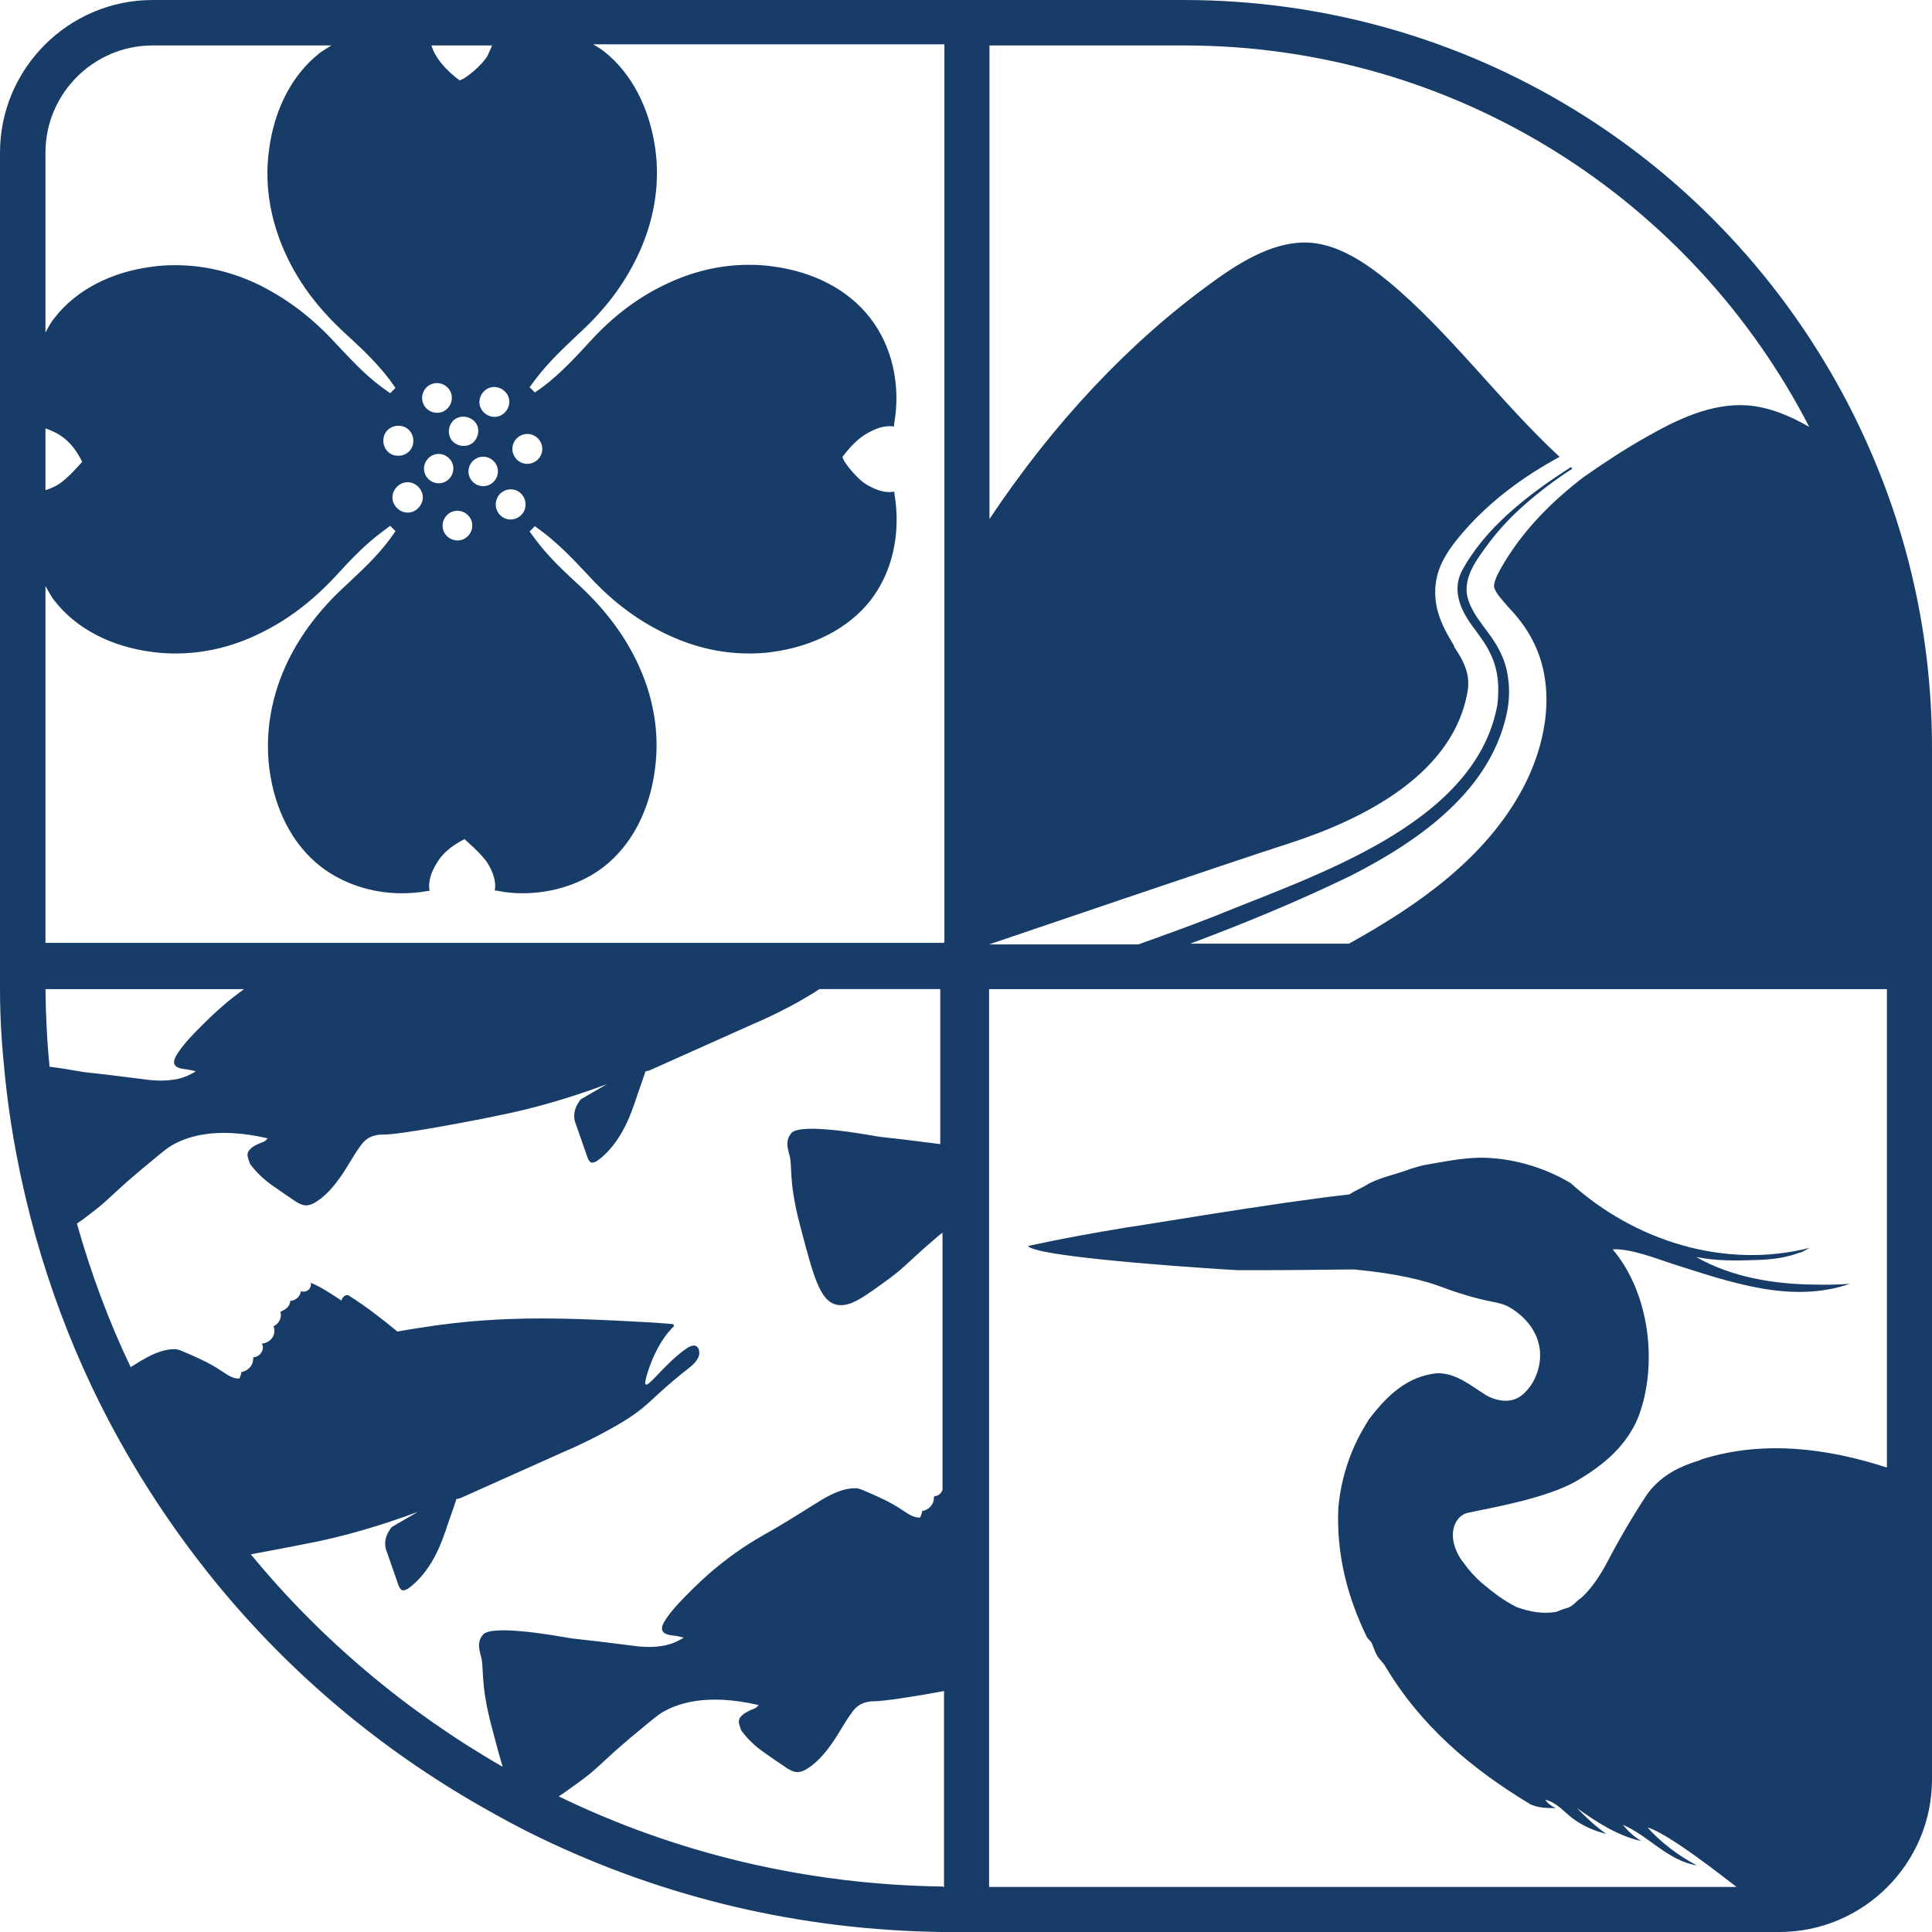 <?xml version="1.0" encoding="UTF-8"?>
<svg id="Layer_2" data-name="Layer 2" xmlns="http://www.w3.org/2000/svg" viewBox="0 0 51 51.01">
  <defs>
    <style>
      .cls-1 {
        fill: #183c68;
        stroke-width: 0px;
      }
    </style>
  </defs>
  <g id="Layer_1-2" data-name="Layer 1">
    <path class="cls-1" d="M48.81,10.71C45.4,4.11,38.67,0,31.25,0H4.03C1.81,0,0,1.81,0,4.03v21.77c0,.07,0,.33,0,.33,0,.75.05,1.48.12,2.16.14,1.45.42,2.91.82,4.35.39,1.38.89,2.72,1.49,3.98.88,1.85,1.99,3.59,3.28,5.17,1.95,2.38,4.3,4.36,6.98,5.89.56.32,1.06.59,1.54.82,3.33,1.61,6.91,2.45,10.64,2.5,0,0,.26,0,.33,0h21.77c2.22,0,4.03-1.81,4.03-4.03v-27.22c0-3.18-.74-6.22-2.19-9.04ZM13.76,11.49c.2-.09.43,0,.52.2s0,.43-.2.52-.43,0-.52-.2c-.09-.2,0-.43.2-.52ZM11.94,12.51c-.08.2-.3.3-.5.22-.2-.08-.3-.3-.22-.5.08-.2.3-.3.5-.22.2.08.3.3.22.5ZM11.99,11.08c.17-.13.41-.1.55.06s.1.41-.06.55c-.17.13-.41.1-.55-.06-.13-.17-.1-.41.06-.55ZM12,13.49c.21-.04.42.1.46.31.04.21-.1.42-.31.46-.21.04-.42-.1-.46-.31-.04-.21.1-.42.31-.46ZM12.37,12.5c-.03-.21.12-.41.33-.44s.41.12.44.33c.03.21-.12.41-.33.44s-.41-.12-.44-.33ZM13.13,13.13c.1-.19.34-.27.53-.17.19.1.27.34.17.54-.1.19-.34.27-.53.17-.19-.1-.27-.34-.17-.53ZM13.43,10.71c-.06.21-.27.34-.48.28-.21-.06-.34-.27-.28-.48.06-.21.27-.34.48-.28.21.06.34.27.28.48ZM12.99,1.2c-.04.09-.08.19-.12.27-.14.25-.6.63-.74.65-.28-.21-.49-.43-.62-.65-.05-.08-.09-.17-.12-.27h1.6ZM11.3,10.19c.18-.13.42-.09.55.08s.09.42-.08.55-.42.09-.55-.08c-.13-.18-.09-.42.08-.55ZM11.06,13.39c-.14.17-.39.19-.56.04s-.19-.39-.04-.56.39-.19.56-.04.19.39.04.56ZM10.91,11.65c0,.22-.19.39-.41.38-.22,0-.39-.19-.38-.41,0-.22.19-.39.41-.38.22,0,.39.19.38.41ZM1.2,7.88v-3.85c0-1.56,1.27-2.83,2.83-2.83h4.72c-.1.06-.2.12-.3.19-.73.57-1.21,1.48-1.35,2.58-.13.95.05,1.94.5,2.86.35.72.84,1.35,1.49,1.95.39.36.84.77,1.2,1.25l.15.21-.14.14-.21-.15c-.49-.36-.89-.81-1.26-1.2-.6-.65-1.24-1.13-1.95-1.49-.73-.36-1.49-.54-2.25-.54-.2,0-.41.01-.61.04-1.1.14-2.01.62-2.58,1.35-.1.12-.17.26-.24.39v-.91ZM1.2,11.31c.12.04.23.09.32.14.23.13.45.34.65.74-.02.02-.4.47-.65.61-.08.05-.2.1-.32.14v-1.63ZM1.31,28.17c-.07-.68-.1-1.36-.11-2.06h5.24c-.2.15-.4.3-.59.47-.15.13-.3.27-.44.41-.27.27-.55.54-.75.86-.04.07-.08.16-.06.23.04.12.2.13.33.15.08.01.16.03.24.05-.18.11-.37.19-.58.22-.33.05-.61.01-.63.01-1.97-.25-1.52-.17-1.93-.24-.11-.02-.39-.07-.71-.11ZM24.89,49.8c-3.63-.05-7.07-.89-10.14-2.38.17-.11.37-.26.62-.44.43-.32.51-.46,1.24-1.08.47-.39.7-.59.86-.69.37-.22,1.13-.53,2.56-.2-.04.03-.06.07-.11.09-.05.02-.11.04-.16.07-.06.03-.12.06-.17.11-.03.03-.06.06-.07.09-.04.08,0,.17.03.26.01.03.02.06.04.08.15.2.34.38.55.53.2.14.4.28.61.42.09.06.18.11.29.12.11,0,.21-.05.3-.11.27-.18.47-.43.65-.69s.32-.54.51-.79c.04-.06.14-.18.31-.24.12-.04.22-.04.25-.04.25,0,1.06-.12,1.86-.27v5.18ZM24.89,30.21c-1.86-.24-1.44-.16-1.84-.23-.3-.05-1.92-.34-2.16-.07-.04.05-.07.11-.07.11-.08.18,0,.36,0,.41.12.33-.03.67.3,1.92.35,1.33.52,1.99.96,2.09.35.08.71-.19,1.41-.7.43-.32.51-.46,1.24-1.08.05-.05.1-.08.15-.12v6.61s0,0,0,0c0,0,0,.02,0,.03v.15c-.03.08-.09.14-.17.16-.02,0-.04,0-.05.02-.01.01-.01.03-.01.05,0,.16-.14.3-.31.33,0,.06-.03.12-.05.17-.19.01-.33-.11-.49-.21-.31-.21-.66-.36-1.01-.51-.05-.02-.1-.04-.15-.05-.05-.01-.11,0-.17,0-.37.04-.7.25-1.02.45-.43.27-.86.54-1.31.79-.51.29-.97.62-1.41,1-.15.13-.3.27-.44.41-.27.27-.55.54-.75.86-.04.07-.08.16-.06.23.04.12.2.13.33.15.08.01.16.03.24.05-.18.11-.37.19-.58.22-.33.05-.61.01-.63.01-1.97-.25-1.52-.17-1.93-.24-.3-.05-1.92-.34-2.16-.07-.04.05-.07.11-.07.11-.08.18,0,.36,0,.41.12.33-.03.67.3,1.92.11.41.2.76.29,1.05-2.54-1.46-4.8-3.36-6.65-5.61.66-.12,1.37-.26,1.77-.34.66-.14,1.57-.38,2.64-.78l-.69.4c-.11.14-.19.31-.17.49,0,.07.03.13.05.19.1.29.2.57.3.86.02.05.05.11.1.13.05.01.11-.02.16-.05.29-.21.51-.5.68-.81s.28-.64.39-.97c.07-.19.13-.38.2-.58.03,0,.09-.02.12-.03.89-.4,1.79-.8,2.68-1.2.52-.22.94-.44,1.23-.6,1.11-.61.99-.76,2.11-1.63.07-.06.27-.21.27-.4,0-.01,0-.14-.09-.18-.09-.04-.21.04-.28.09-.49.34-.95.97-1.04.93-.07-.03.1-.49.17-.66.16-.38.33-.61.42-.72.06-.06.1-.12.14-.15.01-.01.01-.03,0-.05,0-.02-.03-.02-.05-.02-.34-.03-.84-.06-1.47-.09-1.33-.06-2.48-.1-3.91.03-.44.04-1.08.12-1.86.26-.4-.33-.81-.65-1.25-.93-.02-.01-.04-.03-.07-.03-.08-.01-.13.07-.16.14-.26-.17-.52-.35-.81-.47.02.06,0,.14-.06.19-.06.05-.14.06-.2.03,0,.13-.14.26-.28.26,0,.07-.03.13-.08.18s-.12.08-.18.11c.05.14-.03.31-.18.38.04.1.03.21-.03.3-.06.09-.17.15-.28.16.08.12-.01.31-.17.35-.02,0-.04,0-.05.02-.01.01-.01.03-.01.05,0,.16-.14.3-.31.33,0,.06-.03.12-.05.17-.19.01-.33-.11-.49-.21-.31-.21-.66-.36-1.01-.51-.05-.02-.1-.04-.15-.05-.05-.01-.11,0-.17,0-.37.04-.7.25-1.02.45,0,0-.02.01-.03.02-.58-1.21-1.05-2.48-1.42-3.79.12-.08.24-.17.38-.28.43-.32.51-.46,1.24-1.08.47-.39.7-.59.86-.69.37-.22,1.13-.53,2.56-.2-.04.03-.06.07-.11.09-.05.02-.11.04-.17.07-.06.03-.12.06-.17.11-.03.03-.06.06-.07.09-.04.08,0,.17.03.26.01.03.02.06.04.08.15.2.34.38.55.53.2.14.4.28.61.42.09.06.18.11.29.12.11,0,.21-.05.3-.11.27-.18.47-.43.65-.69s.32-.54.51-.79c.04-.06.14-.18.31-.24.12-.04.22-.04.25-.04.42.02,2.5-.38,3.29-.55.66-.14,1.57-.38,2.64-.78l-.69.4c-.11.14-.19.31-.17.49,0,.07.03.13.05.19.1.29.2.57.3.86.02.05.05.11.1.13.05.01.11-.02.16-.05.29-.21.51-.5.68-.81.17-.31.28-.64.39-.97.07-.19.13-.38.2-.58.03,0,.09-.02.12-.03.89-.4,1.79-.8,2.68-1.2.52-.22.94-.44,1.23-.6.23-.13.41-.24.56-.34h3.19v4.1ZM24.9,24.89H1.2v-9.42c.08.13.14.27.24.39.57.73,1.48,1.21,2.58,1.35.21.03.41.04.62.04.76,0,1.52-.18,2.24-.54.72-.35,1.36-.84,1.96-1.48.43-.47.8-.86,1.26-1.2l.2-.15.14.14-.14.2c-.36.49-.81.89-1.2,1.26-.65.6-1.14,1.24-1.49,1.95-.45.92-.62,1.91-.5,2.86.14,1.09.62,2.01,1.35,2.58.58.45,1.34.71,2.15.71.23,0,.46-.02.68-.06h.05c-.05-.27.06-.52.18-.72.13-.23.34-.44.74-.65.02.02.47.4.62.65.12.2.23.46.18.71h.05c.23.05.46.07.68.07.8,0,1.57-.25,2.15-.7.73-.57,1.21-1.48,1.35-2.58.13-.95-.04-1.94-.49-2.86-.35-.72-.84-1.36-1.48-1.96-.39-.36-.84-.77-1.2-1.26l-.14-.19.14-.14.19.14c.45.34.82.73,1.26,1.2.6.65,1.24,1.13,1.96,1.48.73.36,1.48.54,2.24.54.21,0,.41-.01.62-.04,1.09-.15,2.01-.63,2.58-1.35.59-.75.82-1.79.64-2.83v-.05c-.05,0-.1.01-.14.01-.22,0-.44-.11-.58-.19-.25-.14-.63-.6-.65-.74.21-.28.42-.49.65-.62.14-.08.36-.19.58-.19.04,0,.09,0,.13.01v-.05c.19-1.04-.05-2.08-.64-2.83-.57-.73-1.48-1.21-2.58-1.35-.2-.03-.41-.04-.61-.04-.76,0-1.52.18-2.25.54-.72.35-1.36.84-1.95,1.49-.36.39-.77.84-1.25,1.2l-.2.14-.14-.14.15-.2c.36-.48.81-.89,1.2-1.26.65-.6,1.13-1.24,1.48-1.96.45-.92.62-1.91.49-2.86-.15-1.09-.63-2.01-1.35-2.58-.09-.07-.19-.13-.29-.19h9.27v23.7ZM38.38,17.04c-.14-.24-.33-.53-.44-.95-.05-.21-.07-.45-.04-.68.06-.54.4-.99.73-1.37.72-.83,1.6-1.47,2.54-1.98-1.55-1.43-2.92-3.31-4.52-4.63-.62-.51-1.3-.95-2.02-1.02-.92-.08-1.82.45-2.64,1.05-2.2,1.59-4.19,3.72-5.87,6.24V1.2h5.14c7.19,0,13.42,4.09,16.5,10.07-.52-.3-1.07-.53-1.65-.57-.92-.06-1.82.36-2.64.83-.57.32-1.12.68-1.66,1.06,0,0,0,0,0,0-.83.63-1.56,1.37-2.09,2.24-.1.17-.23.38-.27.56-.01.05-.02.1,0,.14.07.17.16.25.36.49.63.65.98,1.39,1.01,2.32.03.85-.23,1.72-.6,2.43-.99,1.89-2.81,3.14-4.61,4.14h-4.19c1.44-.54,2.85-1.12,4.23-1.79,1.81-.92,3.77-2.28,4.15-4.42.04-.26.05-.53.01-.79-.03-.26-.11-.52-.24-.76-.23-.46-.65-.82-.81-1.31-.17-.51.16-.99.45-1.38.3-.42.65-.8,1.04-1.14.4-.35.82-.67,1.26-.95-.01-.01-.03-.02-.04-.04-1.13.72-2.28,1.61-2.89,2.76-.26.53,0,1.06.32,1.48.15.21.31.41.42.64.15.28.22.6.23.91,0,.18,0,.39-.04.57-.63,3.1-4.85,4.43-7.46,5.5-.66.26-1.33.5-2,.74h-3.94s6.55-2.23,7.96-2.68c1.93-.63,4.34-1.83,4.68-4.06.05-.43-.12-.75-.36-1.11ZM49.81,38.74c-1.57-.51-3.26-.73-4.88-.22-.08.04-.2.07-.28.1-.48.17-.88.42-1.18.84-.42.64-.77,1.25-1.11,1.9-.17.3-.38.61-.63.83-.12.07-.21.22-.37.26-.12.03-.2.07-.28.1-.36.06-.7,0-1.05-.13-.34-.17-.61-.38-.91-.63-.19-.17-.34-.33-.48-.53-.26-.32-.41-.81-.16-1.15.07-.09.17-.16.29-.18.49-.11,2.07-.37,2.87-.85.73-.43,1.31-.94,1.61-1.68.52-1.37.3-3.27-.68-4.42.45-.03,1.15.24,1.57.38,1.49.47,3.13,1.07,4.69.53-.31.02-.62.03-.92.02-1.08-.01-2.19-.19-3.14-.73.53.11,1.08.1,1.61.08.39-.01.78-.06,1.14-.2-.02.02.04,0,.25-.12-2.24.57-4.62-.18-6.31-1.71-.72-.43-1.57-.67-2.39-.67-.51.01-.98.11-1.5.2-.12.03-.23.06-.35.1-.36.14-.72.2-1.08.38-.16.11-.36.18-.52.29-1.93.21-5.84.88-5.87.87-.91.15-1.74.3-2.61.49.18.32,5.46.64,5.55.64.12,0,.24,0,.37,0,.89,0,1.79-.01,2.68-.02,1.18.11,1.88.3,2.31.46.11.04.26.1.52.18.82.26.97.19,1.28.36.07.04.65.37.78,1.01.09.43-.06.96-.42,1.28-.29.26-.68.2-.98.03-.42-.26-.79-.59-1.3-.58-.79.08-1.32.6-1.78,1.2-.47.72-.74,1.49-.82,2.34-.06,1.21.23,2.36.76,3.44l.11.12c.08.17.11.34.24.47.03.04.07.08.1.12.97,1.64,2.32,2.76,3.86,3.69.19.09.43.1.67.1-.11-.05-.21-.12-.28-.22.29.06.49.31.71.48.26.2.58.34.9.42-.28-.2-.53-.43-.77-.68.52.37,1.07.73,1.7.87-.19-.11-.35-.26-.49-.43.68.29,1.19.95,1.95,1.07-.49-.26-.93-.59-1.3-1,.54.15,2,1.3,2.35,1.57h-19.73v-23.7h23.7v12.63Z"/>
  </g>
</svg>
